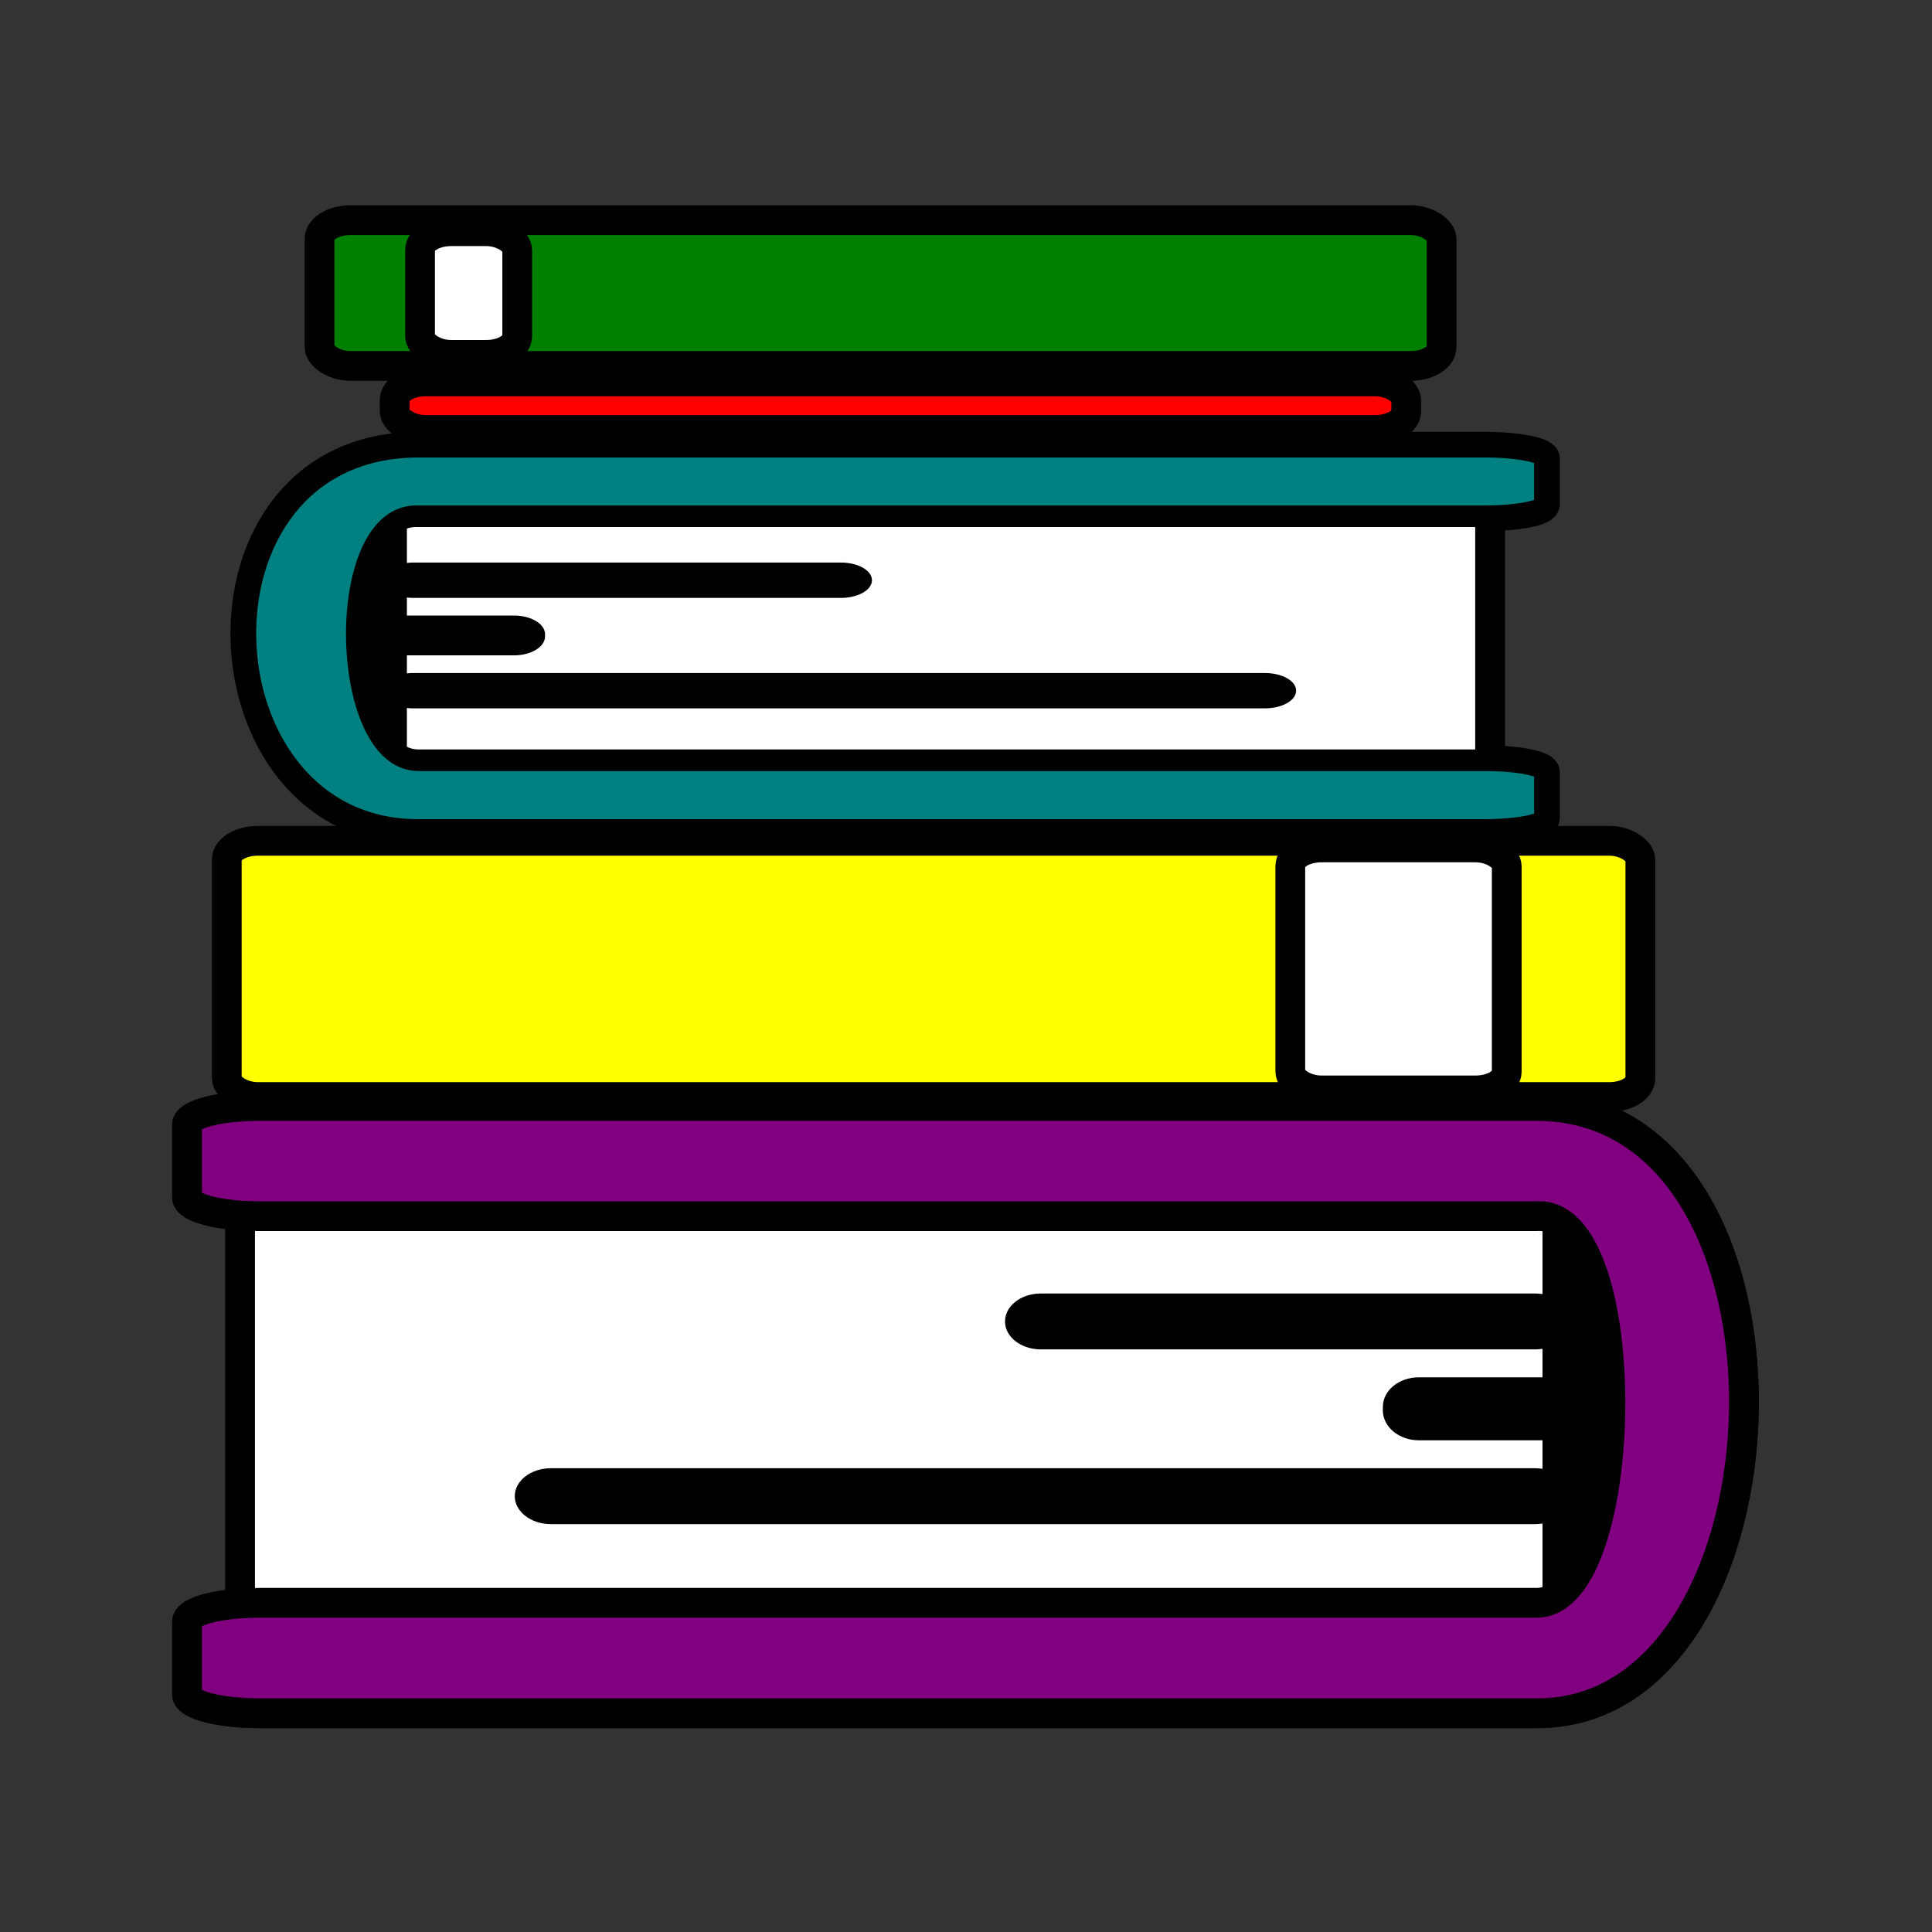 <?xml version="1.0" encoding="UTF-8" standalone="no"?>
<!-- Created with Inkscape (http://www.inkscape.org/) -->

<svg
   xmlns:dc="http://purl.org/dc/elements/1.1/"
   xmlns:cc="http://creativecommons.org/ns#"
   xmlns:rdf="http://www.w3.org/1999/02/22-rdf-syntax-ns#"
   xmlns:svg="http://www.w3.org/2000/svg"
   xmlns="http://www.w3.org/2000/svg"
   xmlns:sodipodi="http://sodipodi.sourceforge.net/DTD/sodipodi-0.dtd"
   xmlns:inkscape="http://www.inkscape.org/namespaces/inkscape"
   width="100"
   height="100"
   id="svg3045"
   version="1.1"
   inkscape:version="0.48.5 r10040"
   sodipodi:docname="New document 2">
  <rect width="100%" height="100%" fill="#333333" stroke="none"/>
  <defs
     id="defs3047" />
  <sodipodi:namedview
     id="base"
     pagecolor="#ffffff"
     bordercolor="#666666"
     borderopacity="1.0"
     inkscape:pageopacity="0.0"
     inkscape:pageshadow="2"
     inkscape:zoom="0.35"
     inkscape:cx="33.571429"
     inkscape:cy="520"
     inkscape:document-units="px"
     inkscape:current-layer="layer1"
     showgrid="false"
     inkscape:window-width="1366"
     inkscape:window-height="705"
     inkscape:window-x="-8"
     inkscape:window-y="-8"
     inkscape:window-maximized="1" />
  <g
     inkscape:label="Layer 1"
     inkscape:groupmode="layer"
     id="layer1"
     transform="translate(0,-952.362)">
    <g
       transform="matrix(0.308,0,0,0.308,92.622,942.836)"
       id="g3932">
      <path
         inkscape:connector-curvature="0"
         style="fill:#ffffff;fill-opacity:1;stroke:#000000;stroke-width:5;stroke-linejoin:miter;stroke-miterlimit:4;stroke-opacity:1;stroke-dasharray:none;stroke-dashoffset:0"
         d="m -257.031,216.781 c -6.79,0 -12.25,1.404 -12.25,3.156 l 0,12.219 c 0,1.451 3.767,2.657 8.906,3.031 l 0,65.219 c -5.14,0.374 -8.906,1.581 -8.906,3.031 l 0,12.25 c 0,1.752 5.46,3.156 12.25,3.156 l 214.531,0 c 44.759,0.13 48.145,-102 0,-102.062 l -214.531,0 z"
         id="path3874" />
      <path
         inkscape:connector-curvature="0"
         style="fill:#000000;fill-opacity:1;stroke:none"
         d="m -32.938,227.142 c 3.35,0 6.032,2.221 6.032,4.993 l 0,68.666 c 0,2.772 -2.681,5.042 -6.032,5.042 l -2.492,0 c -3.35,0 -6.068,-2.27 -6.068,-5.042 l 0,-13.842 c -0.373,0.055 -0.762,0.099 -1.156,0.099 l -165.488,0 c -3.35,0 -6.068,-2.094 -6.068,-4.696 0,-2.602 2.718,-4.696 6.068,-4.696 l 165.488,0 c 0.394,0 0.782,0.043 1.156,0.099 l 0,-4.795 -20.803,0 c -3.35,0 -6.032,-2.27 -6.032,-5.042 l 0,-0.544 c 0,-2.772 2.681,-4.993 6.032,-4.993 l 20.803,0 0,-4.795 c -0.373,0.055 -0.762,0.099 -1.156,0.099 l -83.141,0 c -3.35,0 -6.032,-2.094 -6.032,-4.696 0,-2.602 2.681,-4.696 6.032,-4.696 l 83.141,0 c 0.394,0 0.782,0.043 1.156,0.099 l 0,-16.264 c 0,-2.772 2.718,-4.993 6.068,-4.993 l 2.492,0 z"
         id="path3930" />
      <path
         style="fill:#800080;fill-opacity:1;stroke:#000000;stroke-width:5;stroke-miterlimit:4;stroke-opacity:1;stroke-dasharray:none"
         d="m -257.031,216.781 c -6.79,0 -12.25,1.404 -12.25,3.156 l 0,12.219 c 0,1.752 5.46,3.156 12.25,3.156 l 214.531,0 c 17.038,-1.16 16.059,65.029 0,64.969 l -214.531,0 c -6.79,0 -12.25,1.404 -12.25,3.156 l 0,12.25 c 0,1.752 5.46,3.156 12.25,3.156 l 214.531,0 c 44.759,0.13 48.145,-102 0,-102.062 z"
         id="path3876"
         inkscape:connector-curvature="0"
         sodipodi:nodetypes="ssssccssssccs" />
      <path
         style="fill:#008080;fill-opacity:1;stroke:#000000;stroke-width:3.629;stroke-miterlimit:4;stroke-opacity:1;stroke-dasharray:none"
         d="m -51.328,105.993 c 5.668,0 10.225,0.886 10.225,1.992 l 0,7.711 c 0,1.106 -4.557,1.992 -10.225,1.992 l -179.069,0 c -14.222,-0.732 -13.404,41.038 0,41 l 179.069,0 c 5.668,0 10.225,0.886 10.225,1.992 l 0,7.731 c 0,1.106 -4.557,1.992 -10.225,1.992 l -179.069,0 c -37.36,0.082 -40.186,-64.37 0,-64.41 z"
         id="path3928"
         inkscape:connector-curvature="0"
         sodipodi:nodetypes="ssssccssssccs" />
      <path
         inkscape:connector-curvature="0"
         style="fill:#ffffff;fill-opacity:1;stroke:#000000;stroke-width:5;stroke-linejoin:miter;stroke-miterlimit:4;stroke-opacity:1;stroke-dasharray:none;stroke-dashoffset:0"
         d="m -230.406,106 c -40.186,0.039 -37.36,64.488 0,64.406 l 179.094,0 c 5.668,0 10.219,-0.894 10.219,-2 l 0,-7.719 c 0,-1.039 -4.033,-1.901 -9.219,-2 l 0,-41 c 5.186,-0.099 9.219,-0.961 9.219,-2 l 0,-7.688 c 0,-1.106 -4.551,-2 -10.219,-2 l -179.094,0 z"
         id="path3878" />
      <path
         inkscape:connector-curvature="0"
         id="rect3917"
         d="m -239.75,112.094 c -2.899,0 -5.219,1.404 -5.219,3.156 l 0,43.406 c 0,1.752 2.32,3.188 5.219,3.188 l 2.156,0 c 2.899,0 5.25,-1.435 5.25,-3.188 l 0,-8.75 c 0.323,0.035 0.659,0.062 1,0.062 l 143.188,0 c 2.899,0 5.25,-1.324 5.25,-2.969 0,-1.645 -2.351,-2.969 -5.25,-2.969 l -143.188,0 c -0.341,0 -0.677,0.028 -1,0.062 l 0,-3.031 18,0 c 2.899,0 5.219,-1.435 5.219,-3.188 l 0,-0.344 c 0,-1.752 -2.32,-3.156 -5.219,-3.156 l -18,0 0,-3.031 c 0.323,0.035 0.659,0.062 1,0.062 l 71.938,0 c 2.899,0 5.219,-1.324 5.219,-2.969 0,-1.645 -2.32,-2.969 -5.219,-2.969 l -71.938,0 c -0.341,0 -0.677,0.028 -1,0.062 l 0,-10.281 c 0,-1.752 -2.351,-3.156 -5.25,-3.156 l -2.156,0 z"
         style="fill:#000000;fill-opacity:1;stroke:none" />
      <path
         sodipodi:nodetypes="ssssccssssccs"
         inkscape:connector-curvature="0"
         id="path3880"
         d="m -51.328,105.993 c 5.668,0 10.225,0.886 10.225,1.992 l 0,7.711 c 0,1.106 -4.557,1.992 -10.225,1.992 l -179.069,0 c -14.222,-0.732 -13.404,41.038 0,41 l 179.069,0 c 5.668,0 10.225,0.886 10.225,1.992 l 0,7.731 c 0,1.106 -4.557,1.992 -10.225,1.992 l -179.069,0 c -37.36,0.082 -40.186,-64.37 0,-64.41 z"
         style="fill:#008080;fill-opacity:1;stroke:#000000;stroke-width:3.629;stroke-miterlimit:4;stroke-opacity:1;stroke-dasharray:none" />
      <rect
         style="fill:#ff0000;fill-opacity:1;stroke:#000000;stroke-width:5;stroke-linejoin:miter;stroke-miterlimit:4;stroke-opacity:1;stroke-dasharray:none;stroke-dashoffset:0"
         id="rect3884"
         width="170"
         height="8.166"
         x="-234.402"
         y="95.022"
         rx="5.232"
         ry="3.163" />
      <g
         id="g3905">
        <rect
           ry="3.163"
           rx="5.232"
           y="67.926"
           x="-247.022"
           height="24.498"
           width="188.559"
           id="rect3872"
           style="fill:#008000;fill-opacity:1;stroke:#000000;stroke-width:5;stroke-linejoin:miter;stroke-miterlimit:4;stroke-opacity:1;stroke-dasharray:none;stroke-dashoffset:0" />
        <rect
           style="fill:#ffffff;fill-opacity:1;stroke:#000000;stroke-width:5;stroke-linejoin:miter;stroke-miterlimit:4;stroke-opacity:1;stroke-dasharray:none;stroke-dashoffset:0"
           id="rect3903"
           width="16.332"
           height="20.786"
           x="-230.131"
           y="69.782"
           rx="5.232"
           ry="3.163" />
      </g>
      <g
         id="g3911">
        <rect
           ry="3.163"
           rx="5.232"
           y="172.227"
           x="-262.611"
           height="43.057"
           width="237.555"
           id="rect3882"
           style="fill:#ffff00;fill-opacity:1;stroke:#000000;stroke-width:5;stroke-linejoin:miter;stroke-miterlimit:4;stroke-opacity:1;stroke-dasharray:none;stroke-dashoffset:0" />
        <rect
           style="fill:#ffffff;fill-opacity:1;stroke:#000000;stroke-width:5;stroke-linejoin:miter;stroke-miterlimit:4;stroke-opacity:1;stroke-dasharray:none;stroke-dashoffset:0"
           id="rect3909"
           width="36.376"
           height="40.83"
           x="-83.886"
           y="173.341"
           rx="5.232"
           ry="3.163" />
      </g>
    </g>
  </g>
</svg>
